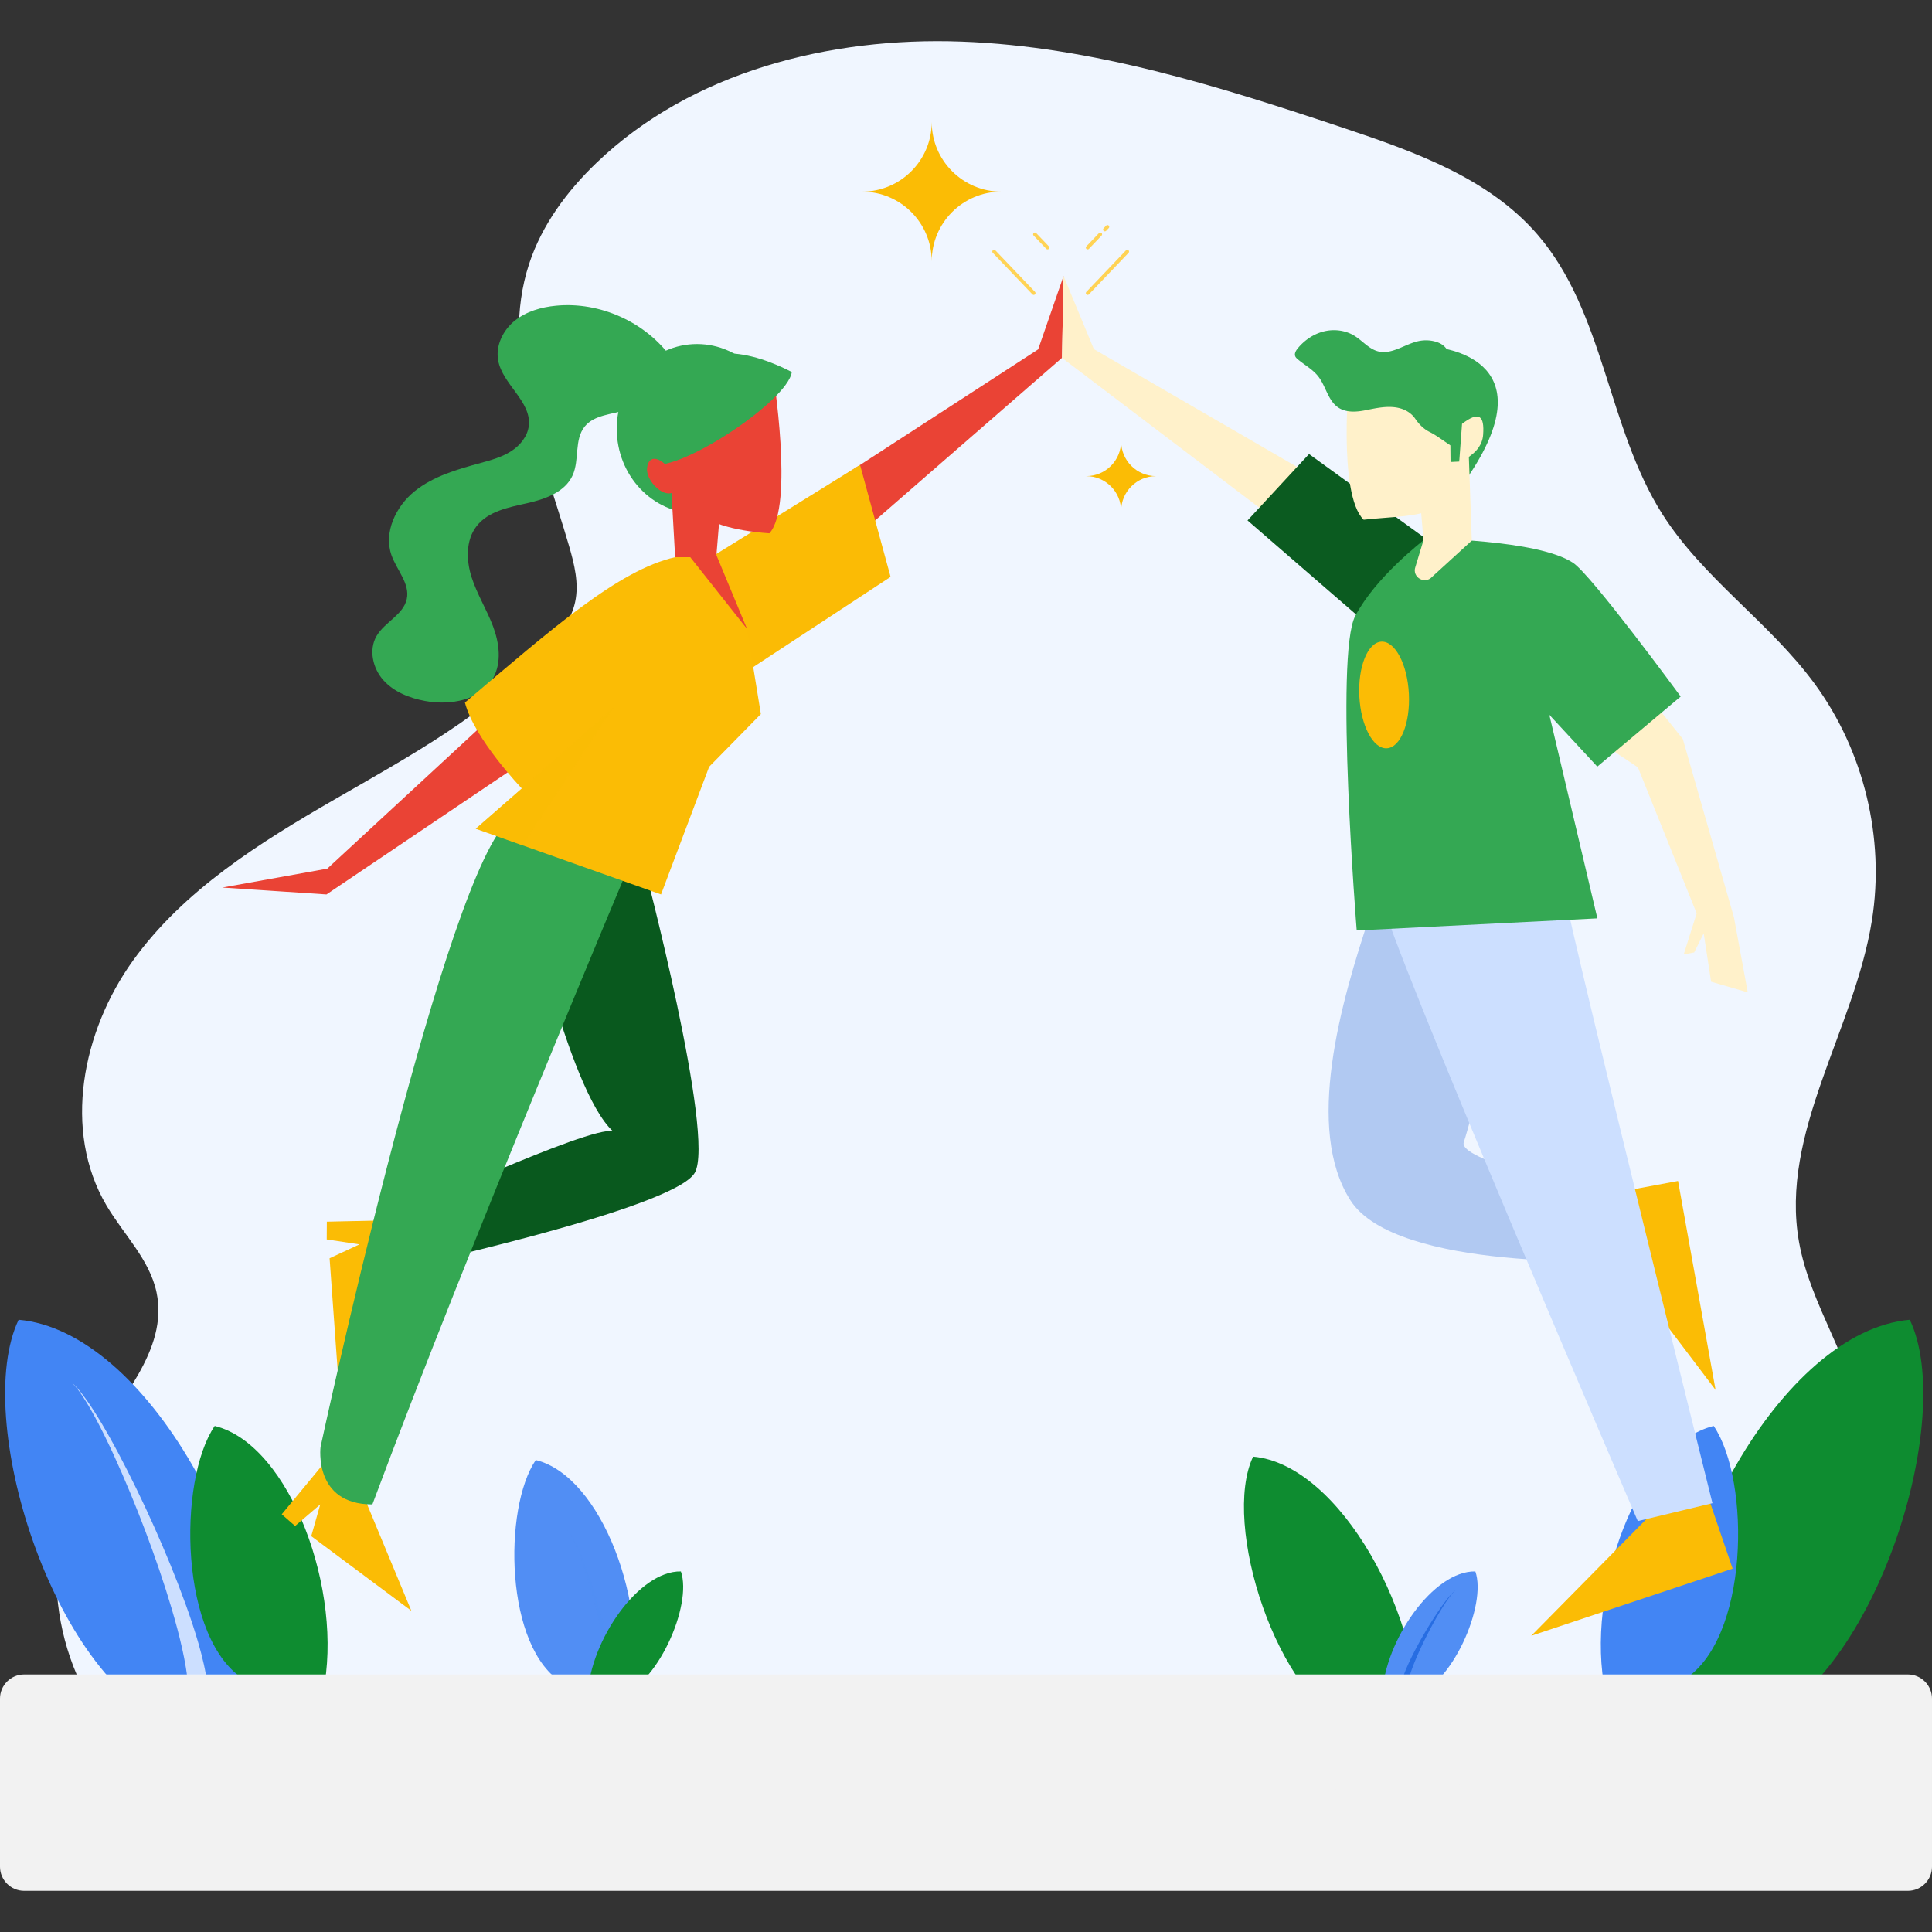 <svg xmlns="http://www.w3.org/2000/svg" xml:space="preserve" viewBox="0 0 1080 1080" enable-background="new 0 0 1080 1080" id="Boyandgirlgivinghigh-fivetoeachother">
  <rect x="0" y="0" width="1080" height="1080" fill="#333333" stroke="none"/>
  <path d="M905.708 971.292c34.571-18.725 69.27-38.756 95.959-67.627s44.627-68.254 39.119-107.182c-5.065-35.796-28.824-66.664-35.131-102.263-10.824-61.091 31.002-118.446 40.763-179.715 7.34-46.074-4.517-94.905-32.17-132.482-25.208-34.254-62.314-58.829-85.068-94.761-30.663-48.42-32.247-112.728-69.693-156.117-27.122-31.428-68.313-46.197-107.68-59.37-69.769-23.345-140.973-45.862-214.495-48.531S386.545 40.066 333.458 91.003c-16.5 15.832-30.564 34.77-37.679 56.503-16.823 51.388 7.262 105.913 22.362 157.833 2.954 10.157 5.586 20.875 3.355 31.214-2.198 10.185-8.866 18.788-15.894 26.48-32.745 35.842-76.326 59.506-118.38 83.761s-84.55 50.781-112.895 90.194c-28.346 39.413-39.47 94.988-14.834 136.821 9.558 16.23 24.138 30.204 28.01 48.636 6.845 32.583-21.554 60.439-38.255 89.241-27.729 47.821-22.611 112.569 12.287 155.44s97.261 61.02 149.714 43.571l694.459-39.405z" fill="#f0f6ff" class="colorf0faff svgShape"></path>
  <path d="M146.416 965.165c5.231-94.159-64.516-221.172-136.008-227.413-26.155 54.788 18.967 199.74 85.561 226.265 66.595 26.526 50.447 1.148 50.447 1.148z" fill="#4285f4" class="color2a94f4 svgShape"></path>
  <path d="M105.125 943.229c-.34-7.072-1.7-14.548-3.338-21.91-1.66-7.386-3.663-14.758-5.829-22.092-4.341-14.673-9.365-29.206-14.793-43.589-5.442-14.38-11.306-28.618-17.725-42.607-3.227-6.985-6.595-13.909-10.246-20.683-1.855-3.368-3.73-6.732-5.807-9.969-2.063-3.239-4.218-6.458-6.944-9.197 2.887 2.577 5.247 5.686 7.508 8.814 2.279 3.13 4.359 6.394 6.422 9.668 4.066 6.584 7.855 13.333 11.507 20.154 7.269 13.66 13.999 27.605 20.323 41.743 6.312 14.145 12.234 28.479 17.521 43.118 2.64 7.322 5.127 14.718 7.3 22.274 2.144 7.579 4.072 15.238 4.974 23.554l-10.873.722z" fill="#ccdfff" class="colorcce9ff svgShape"></path>
  <path d="M180.527 946.107s-1.351 3.727-7.182 4.893c-1.177.24-2.539.371-4.109.338-6.452-.098-16.445-2.855-31.779-11.879-37.479-22.079-38.187-111.912-17.426-142.34 42.296 10.364 72.353 93.004 60.496 148.988z" fill="#0e8c30" class="color0e538c svgShape"></path>
  <path d="M173.345 951c-1.177.24-2.539.371-4.109.338-.022-.251-.054-.49-.076-.741-1.373-12.555-3.433-25.076-5.939-37.5-2.496-12.435-5.46-24.782-8.991-36.966-1.776-6.092-3.705-12.151-5.929-18.091-.578-1.471-1.123-2.964-1.744-4.425l-.915-2.201-.981-2.158c-1.362-2.855-2.779-5.721-4.686-8.272 1.994 2.485 3.52 5.296 4.991 8.119l1.068 2.136.992 2.169c.676 1.449 1.275 2.921 1.907 4.381 2.441 5.885 4.599 11.89 6.593 17.927 3.978 12.108 7.4 24.39 10.364 36.792 2.964 12.402 5.471 24.913 7.324 37.577l.131.915z" fill="#0e8c30" class="color0e538c svgShape"></path>
  <path d="M352.517 946.753s-1.185 3.267-6.295 4.289c-1.032.21-2.226.325-3.601.296-5.655-.086-14.414-2.503-27.853-10.412-32.849-19.352-33.47-98.089-15.274-124.758 37.071 9.084 63.415 81.517 53.023 130.585z" fill="#518ef4" class="color51aef4 svgShape"></path>
  <path d="M346.222 951.042c-1.032.21-2.226.325-3.601.296-.019-.22-.048-.43-.067-.65-1.203-11.004-3.009-21.979-5.206-32.868-2.187-10.899-4.786-21.721-7.88-32.4-1.557-5.339-3.248-10.65-5.196-15.856-.506-1.29-.984-2.598-1.528-3.878l-.802-1.93-.86-1.891c-1.194-2.503-2.436-5.015-4.107-7.25 1.748 2.178 3.085 4.642 4.375 7.116l.936 1.872.869 1.901c.592 1.27 1.118 2.56 1.672 3.84 2.14 5.158 4.031 10.421 5.779 15.713 3.486 10.612 6.486 21.377 9.084 32.247 2.598 10.87 4.795 21.836 6.419 32.935l.113.803z" opacity=".5" fill="#518ef4" class="color51aef4 svgShape"></path>
  <path d="M931.58 965.165c-5.231-94.159 64.516-221.172 136.008-227.413 26.155 54.788-18.967 199.74-85.561 226.265-66.595 26.526-50.447 1.148-50.447 1.148z" fill="#0e8c30" class="color0e538c svgShape"></path>
  <path d="M972.871 943.229c.34-7.072 1.7-14.548 3.338-21.91 1.66-7.386 3.663-14.758 5.829-22.092 4.341-14.673 9.365-29.206 14.793-43.589 5.442-14.38 11.306-28.618 17.725-42.607 3.227-6.985 6.595-13.909 10.246-20.683 1.855-3.368 3.73-6.732 5.807-9.969 2.063-3.239 4.218-6.458 6.944-9.197-2.887 2.577-5.247 5.686-7.508 8.814-2.279 3.13-4.359 6.394-6.422 9.668-4.066 6.584-7.855 13.333-11.507 20.154-7.269 13.66-13.999 27.605-20.323 41.743-6.312 14.145-12.234 28.479-17.521 43.118-2.64 7.322-5.127 14.718-7.3 22.274-2.144 7.579-4.072 15.238-4.974 23.554l10.873.722zM792.851 968.679c3.552-63.936-43.808-150.181-92.352-154.418-17.76 37.202 12.879 135.628 58.098 153.639 45.219 18.011 34.254.779 34.254.779z" fill="#0e8c30" class="color0e538c svgShape"></path>
  <path d="M764.814 953.783c-.231-4.802-1.154-9.879-2.266-14.878-1.127-5.015-2.487-10.021-3.958-15.001-2.948-9.963-6.359-19.832-10.045-29.598-3.695-9.764-7.677-19.432-12.036-28.931-2.191-4.743-4.478-9.444-6.957-14.044-1.26-2.287-2.533-4.571-3.943-6.769-1.401-2.2-2.864-4.385-4.715-6.245 1.96 1.75 3.563 3.861 5.098 5.985 1.547 2.125 2.96 4.341 4.36 6.565 2.761 4.471 5.334 9.054 7.814 13.685 4.936 9.276 9.506 18.745 13.8 28.345 4.286 9.605 8.307 19.337 11.897 29.278 1.792 4.972 3.481 9.994 4.957 15.125 1.456 5.146 2.765 10.347 3.378 15.994l-7.384.489z" fill="#0e8c30" class="color0e538c svgShape"></path>
  <path d="M772.578 947.559c1.598-30.774 28.707-69.597 52.152-69.12 6.579 18.716-13.158 64.229-35.722 70.514-22.565 6.285-16.43-1.394-16.43-1.394z" fill="#518ef4" class="color51aef4 svgShape"></path>
  <path d="M786.761 941.878c.358-2.286 1.062-4.667 1.852-7.001.798-2.342 1.707-4.666 2.667-6.973 1.924-4.615 4.065-9.161 6.333-13.643 2.272-4.481 4.676-8.902 7.251-13.222 1.293-2.156 2.63-4.288 4.053-6.361.721-1.029 1.448-2.057 2.236-3.035.784-.98 1.596-1.95 2.578-2.745-1.028.736-1.904 1.664-2.748 2.601-.85.937-1.64 1.924-2.425 2.916a123.369 123.369 0 0 0-4.444 6.145 221.74 221.74 0 0 0-8.065 12.85c-2.546 4.375-4.972 8.824-7.203 13.395-1.114 2.286-2.181 4.602-3.152 6.981-.962 2.387-1.857 4.808-2.441 7.478l3.508.614z" fill="#276de2" class="color2797e2 svgShape"></path>
  <path d="M328.464 947.559c1.598-30.774 28.707-69.597 52.152-69.12 6.579 18.716-13.158 64.229-35.722 70.514-22.565 6.285-16.43-1.394-16.43-1.394z" fill="#0e8c30" class="color0e538c svgShape"></path>
  <path d="M342.647 941.878c.358-2.286 1.062-4.667 1.852-7.001.798-2.342 1.707-4.666 2.667-6.973 1.924-4.615 4.065-9.161 6.333-13.643 2.272-4.481 4.676-8.902 7.251-13.222 1.293-2.156 2.63-4.288 4.053-6.361.721-1.029 1.448-2.057 2.236-3.035.784-.98 1.596-1.95 2.578-2.745-1.028.736-1.904 1.664-2.748 2.601-.85.937-1.64 1.924-2.425 2.916A123.369 123.369 0 0 0 360 900.56a221.74 221.74 0 0 0-8.065 12.85c-2.546 4.375-4.972 8.824-7.203 13.395-1.114 2.286-2.181 4.602-3.152 6.981-.962 2.387-1.857 4.808-2.441 7.478l3.508.614z" fill="#0e8c30" class="color0e538c svgShape"></path>
  <path d="M897.469 946.107s1.351 3.727 7.182 4.893c1.177.24 2.539.371 4.109.338 6.452-.098 16.445-2.855 31.779-11.879 37.479-22.079 38.187-111.912 17.426-142.34-42.296 10.364-72.353 93.004-60.496 148.988z" fill="#4285f4" class="color2a94f4 svgShape"></path>
  <path d="M904.651 951c1.177.24 2.539.371 4.109.338.022-.251.054-.49.076-.741 1.373-12.555 3.433-25.076 5.939-37.5 2.496-12.435 5.46-24.782 8.991-36.966 1.776-6.092 3.705-12.151 5.929-18.091.578-1.471 1.122-2.964 1.744-4.425l.915-2.201.981-2.158c1.362-2.855 2.779-5.721 4.686-8.272-1.994 2.485-3.52 5.296-4.991 8.119l-1.068 2.136-.992 2.169c-.676 1.449-1.275 2.921-1.907 4.381-2.441 5.885-4.599 11.89-6.593 17.927-3.978 12.108-7.4 24.39-10.364 36.792-2.964 12.402-5.471 24.913-7.324 37.577l-.131.915z" fill="#4285f4" class="color2a94f4 svgShape"></path>
  <path d="M1066.523 1056.995H13.477c-7.412 0-13.477-6.065-13.477-13.477v-94.014c0-7.412 6.065-13.477 13.477-13.477h1053.045c7.412 0 13.477 6.065 13.477 13.477v94.014c.001 7.412-6.064 13.477-13.476 13.477z" fill="#f2f2f2" class="colorf2f2f2 svgShape"></path>
  <ellipse cx="562.328" cy="988.34" rx="334.287" ry="14.171" fill="#f2f2f2" class="colorf2f2f2 svgShape"></ellipse>
  <path d="m447.123 281.759 133.21-86.458 14.203-41.03-.878 45.768-112.708 98.082z" fill="#ea4335" class="colordf9481 svgShape"></path>
  <path d="m396.422 312.175 84.341-52.268 17.061 62.559-95.258 62.559z" fill="#fbbc05" class="colorffbe55 svgShape"></path>
  <path d="m396.422 312.175 84.341-52.268 17.061 62.559-95.258 62.559z" opacity=".2" fill="#fbbc05" class="colorffbe55 svgShape"></path>
  <path d="m224.675 702.298-35.417 70.717-5.01-69.63 16.712-7.774-18.313-2.761.062-9.931 41.799-.928z" fill="#fbbc05" class="colorffbe55 svgShape"></path>
  <path d="M359.575 481.863s40.512 153.518 28.785 173.773c-11.727 20.256-165.924 53.598-165.924 53.598l-.387-30.144s107.769-49.934 120.563-46.736c-25.586-23.454-50.907-143.029-50.907-143.029l67.87-7.462z" fill="#09591e" class="color093c59 svgShape"></path>
  <path d="m199.591 827.411 30.352 73.035-55.961-41.734 5.045-17.728-14.063 12.051-7.474-6.54 26.628-32.234z" fill="#fbbc05" class="colorffbe55 svgShape"></path>
  <path d="M351.938 483.238s-89.944 213.38-143.773 357.746c-33.052 0-28.98-32.128-28.98-32.128s65.249-302.688 102.404-347.316c57.147 3.888 70.349 21.698 70.349 21.698z" fill="#34a853" class="color0b4870 svgShape"></path>
  <path d="M291.704 385.025 182.962 485.578l-58.695 10.571 58.235 3.849 115.713-77.966z" fill="#ea4335" class="colordf9481 svgShape"></path>
  <ellipse cx="389.632" cy="239.703" rx="44.868" ry="47.378" fill="#34a853" class="color0b4870 svgShape"></ellipse>
  <path d="M432.013 208.021s12.031 75.07-1.926 90.099c-42.34-2.887-52.924-18.89-63.509-41.023-10.586-22.132 13.471-67.359 65.435-49.076z" fill="#ea4335" class="colordf9481 svgShape"></path>
  <path d="M442.61 207.957c-2.157 16.45-65.946 58.426-79.931 51.1-1.998-29.968 14.723-84.485 79.931-51.1z" fill="#34a853" class="color0b4870 svgShape"></path>
  <path d="M373.038 260.677c-5.329-5.439-10.473-6.071-11.324.901-.77 6.306 7.495 15.569 13.489 14.107 5.994-1.461-2.165-15.008-2.165-15.008z" fill="#ea4335" class="colordf9481 svgShape"></path>
  <path d="M375.243 199.909c-14.485-19.935-39.886-31.379-64.415-29.021-8.311.799-16.715 3.196-23.183 8.477-6.467 5.281-10.656 13.825-9.186 22.044 2.418 13.52 18.677 22.928 17.141 36.577-.674 5.982-4.906 11.097-9.989 14.323s-10.986 4.861-16.792 6.453c-13.044 3.577-26.495 7.354-37.029 15.837s-17.44 23.018-12.939 35.773c2.925 8.29 10.349 15.8 8.556 24.406-1.848 8.87-12.377 12.939-16.92 20.778-4.451 7.678-2.126 17.996 3.78 24.62 5.906 6.624 14.659 10.058 23.385 11.677 14.068 2.611 31.074-.361 38.041-12.859 4.852-8.705 3.409-19.624-.108-28.949-3.517-9.325-8.922-17.888-11.959-27.38-3.036-9.492-3.31-20.72 2.814-28.582 6.427-8.251 17.729-10.459 27.938-12.73s21.52-6.183 25.768-15.74c3.84-8.637.771-19.85 6.727-27.189 5.357-6.603 15.161-6.676 23.236-9.337 11.116-3.663 19.985-13.465 22.522-24.89l2.612-4.288z" fill="#34a853" class="color0b4870 svgShape"></path>
  <path d="m402.566 285.081-2.087 25.254 17.123 41.24-40.2-40.11-2.159-38.689z" fill="#ea4335" class="colordf9481 svgShape"></path>
  <path d="m425.323 399.172-28.908 29.459-26.887 71.366-77.383-27.438-26.182-9.294 25.738-22.508s-26.611-27.729-31.802-48.032c48.506-41.096 85.743-74.092 117.499-81.257h8.467l31.74 40.1 7.718 47.604z" fill="#fbbc05" class="colorffbe55 svgShape"></path>
  <path d="m342.611 395.865-50.466 76.695-26.183-9.294 25.739-22.508z" opacity=".5" fill="#fbbc05" class="colorffbe55 svgShape"></path>
  <path d="m902.519 702.355 56.503 74.633-20.981-116.812-43.556 8.115z" fill="#fbbc05" class="colorffbe55 svgShape"></path>
  <path d="M765.994 511.098c-16.666 49.605-36.665 119.962-11.07 159.937s152.348 33.701 152.348 33.701l-5.004-36.888s-87.818-17.917-84.003-29.338c3.815-11.421 25.834-93.83 22.502-104.916-3.332-11.086-7.887-44.477-7.887-44.477l-66.886 21.981z" fill="#b1c9f2" class="colorb1d9f2 svgShape"></path>
  <path d="m921.702 847.781-65.741 66.64 112.587-37.546-14.289-41.939z" fill="#fbbc05" class="colorffbe55 svgShape"></path>
  <path d="M772.288 501.727c.889 17.674 143.241 348.573 143.241 348.573l41.749-10.01s-75.59-303.877-83.334-343.679c-7.745-39.801-101.656 5.116-101.656 5.116z" fill="#ccdfff" class="colorcce9ff svgShape"></path>
  <path d="m928.862 398.317 11.849 14.811 28.569 99.614 7.729 41.989-20.483-5.938-4.152-27.031-5.32 10.664-5.842 1.08 7.238-22.926-32.841-81.608-20.746-13.893zM748.869 274.828l-137.387-79.652-16.946-40.905-.878 45.768 122.25 92.83z" fill="#fff1ca" class="colorffe3ca svgShape"></path>
  <path d="m796.891 301.024-65.127-47.214-34.393 37.116 78.078 67.629z" fill="#0b5b20" class="color0b3e5b svgShape"></path>
  <path d="M796.891 301.024c-2.611 2.326-27.725 21.448-39.291 43.269-11.566 21.822.813 175.851.813 175.851l134.528-6.77-26.853-113.787 26.808 28.949 46.619-39.171s-49.598-67.683-60.119-74.724c-19.728-13.201-82.505-13.617-82.505-13.617zM800.297 193.86c10.753.798 63.659 9.258 19.884 73.287-9.194 16.866-19.884-73.287-19.884-73.287z" fill="#34a853" class="color0b4870 svgShape"></path>
  <path d="M754.312 208.889s-6.707 67.338 7.987 81.646c10.535-1.253 26.863-1.592 33.853-4.199 20.969-7.82 17.815-22.376 25.991-32.301 15.599-18.936-16.853-66.018-67.831-45.146z" fill="#fff1ca" class="colorffe3ca svgShape"></path>
  <path d="m793.537 275.907 2.199 26.084-4.519 14.905c-2.037 5.701 5.246 10.064 9.311 5.578l22.205-20.279-1.682-48.106-27.514 21.818z" fill="#fff1ca" class="colorffe3ca svgShape"></path>
  <path d="M778.039 227.523c-5.09-.274-10.093.907-15.097 1.881s-10.571 1.263-14.812-1.564c-5.816-3.877-6.924-11.943-11.237-17.443-3.07-3.915-7.613-6.337-11.422-9.537-.56-.471-1.123-.983-1.405-1.658-.637-1.526.36-3.218 1.412-4.495 3.741-4.541 8.85-8.024 14.561-9.439 5.711-1.415 12.006-.669 17.026 2.4 4.577 2.798 8.162 7.452 13.364 8.764 7.85 1.98 15.223-4.401 23.186-5.866a19.563 19.563 0 0 1 8.372.291c1.734.445 3.429 1.145 4.82 2.273 3.82 3.097 4.68 8.769 8.351 12.041 3.824 3.408 9.824 3.447 13.616 6.891 2.645 2.402 3.738 6.027 4.681 9.473 1.179 4.31 2.218 9.233-.197 12.992-1.053 1.639-3.747 16.214-5.41 17.229-9.565 5.839-19.536-5.753-28.655-10.267-3.298-1.633-5.944-4.284-8.005-7.333-1.711-2.532-5.495-6.22-13.149-6.633z" fill="#34a853" class="color0b4870 svgShape"></path>
  <path d="m810.612 233.884.251 24.377 4.859-.244 7.899-24.788z" fill="#34a853" class="color0b4870 svgShape"></path>
  <path d="M817.287 236.935c9.543-7.255 12.593-4.678 11.785 6.192-.808 10.871-13.349 14.889-13.349 14.889l1.564-21.081z" fill="#fff1ca" class="colorffe3ca svgShape"></path>
  <ellipse cx="773.713" cy="388.527" rx="13.869" ry="29.846" transform="rotate(-2.883 773.118 388.246)" fill="#fbbc05" class="colorffbe55 svgShape"></ellipse>
  <path d="m577.846 163.858-22.154-23.216M607.996 163.858l22.154-23.216M617.618 128.328l1.455-1.525M607.996 138.411l7.081-7.421M585.596 138.411l-7.081-7.421" fill="none" stroke="#ffd355" stroke-width="2" stroke-linecap="round" stroke-miterlimit="10" class="colorStrokeffbe55 svgStroke"></path>
  <path d="M559.774 107.135c-21.513 0-38.939 17.437-38.939 38.95 0-21.513-17.437-38.95-38.95-38.95 21.513 0 38.95-17.437 38.95-38.95 0 21.513 17.426 38.95 38.939 38.95zM646.215 266.157c-10.775 0-19.503 8.733-19.503 19.508 0-10.775-8.733-19.508-19.508-19.508 10.775 0 19.508-8.733 19.508-19.508.001 10.774 8.729 19.508 19.503 19.508z" fill="#fbbc05" class="colorffbe55 svgShape"></path>
</svg>
